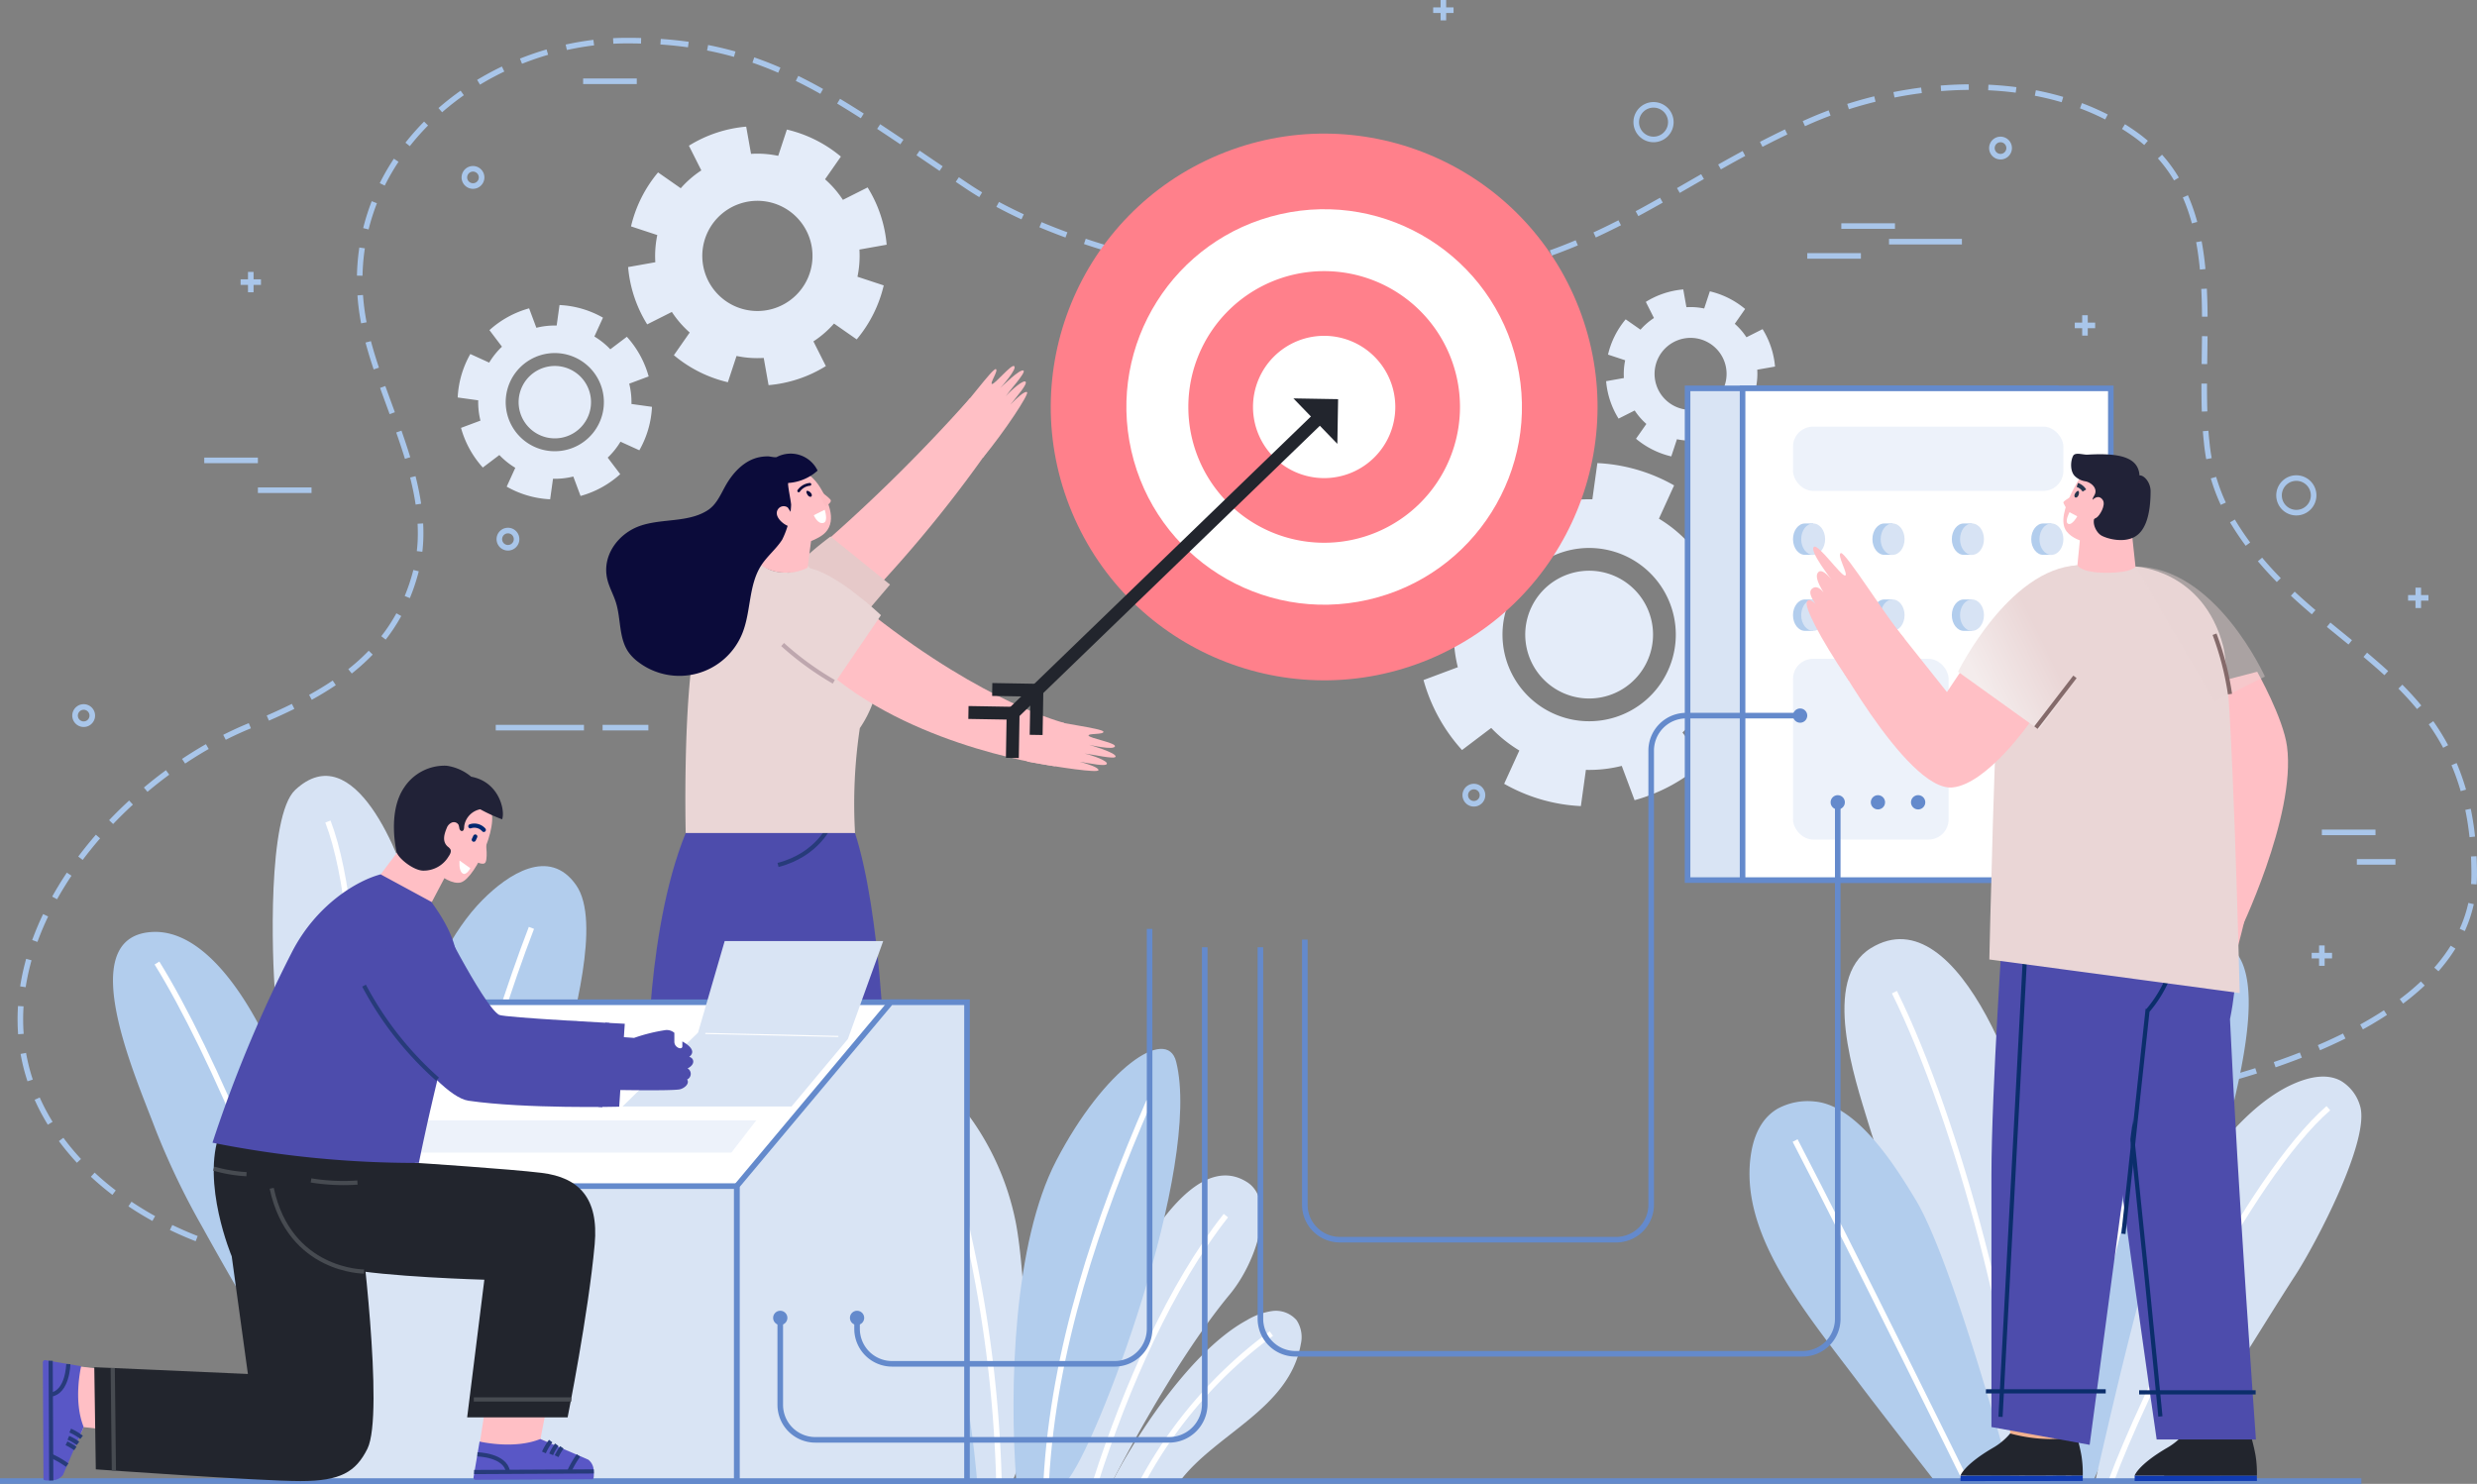 <svg xmlns="http://www.w3.org/2000/svg" xmlns:xlink="http://www.w3.org/1999/xlink" width="444.016" height="266.027" viewBox="0 0 444.016 266.027"><rect x="0" y="0" width="444.016" height="266.027" fill="#808080" stroke="none"/><defs><style>.a,.ac,.af,.ai,.ak,.am,.an,.ao,.b,.e,.g,.k,.r{fill:none;}.a,.b{stroke:#a9c6ea;}.a,.ac,.af,.ai,.am,.an,.b,.e,.g,.k,.l,.o,.r,.u,.v{stroke-miterlimit:10;}.a{stroke-dasharray:5 3.5;}.c{fill:#e4ecf9;}.d,.w{fill:#d7e3f4;}.ao,.e{stroke:#fff;}.f{fill:#b2cded;}.g,.u,.v{stroke:#648acc;}.h,.p{fill:#ffbfc5;}.i{fill:#e6c9c9;}.j,.l{fill:#4d4cac;}.k{stroke:#4d4cac;}.ac,.af,.ai,.ak,.am,.an,.k,.l,.o{stroke-width:0.75px;}.am,.l{stroke:#273b7a;}.ag,.m,.n,.o{fill:#ead6d6;}.n,.p,.t{fill-rule:evenodd;}.o{stroke:#bea7ae;}.q{fill:#0b0b3a;}.r{stroke:#0b0b3a;stroke-width:0.5px;}.ak,.ao,.r{stroke-linecap:round;}.s,.v{fill:#fff;}.t{fill:#fdbbc1;}.aj,.u{fill:#d9e4f4;}.w{opacity:0.45;}.x{fill:#648acc;}.y{fill:#ff808b;}.z{fill:#22252d;}.aa{fill:#212237;}.ab{fill:#28364c;}.ac{stroke:#28364c;}.ad{fill:#103bb2;}.ae{fill:#f2b18f;}.af{stroke:#0b2e6b;}.ag{opacity:0.4;}.ah{fill:url(#a);}.ai{stroke:#846a6a;}.ak{stroke:#00276f;stroke-linejoin:round;}.al{fill:#5957c6;}.an{stroke:#474b51;}.ao{stroke-width:0.2px;}</style><linearGradient id="a" x1="0.162" y1="0.711" x2="0.639" y2="0.406" gradientUnits="objectBoundingBox"><stop offset="0" stop-color="#f4ecec"/><stop offset="1" stop-color="#ead6d6"/></linearGradient></defs><g transform="translate(-111.498 -414.085)"><g transform="translate(115.149 414.085)"><path class="a" d="M93.615,294.408c-11.488-2.809-23-9.048-30.658-18.147C39.03,247.834,67.069,211.4,94.966,199.928c13.6-5.6,25.865-12.279,29.864-27.792,3.825-14.84-6.65-30.35-9.353-44.509-5.443-28.508,20.193-50.558,47.238-50.562,24.929,0,36.151,9.5,60.886,26.072,18.7,12.526,53.808,19.872,80.781,17.224,32.124-3.153,44.236-17.225,69.84-28.679,17.621-7.883,42.185-9.569,58.669,2.115,17.608,12.481,10.917,36.921,12.921,55.171a33.876,33.876,0,0,0,3.987,13.112c14.426,25.457,43.977,26.766,43.977,64.463,0,28.336-47.106,38.847-69.663,41.922" transform="translate(-53.913 -69.785)"/><line class="b" x2="9.616" transform="translate(32.962 82.538)"/><line class="b" x2="9.616" transform="translate(42.578 87.887)"/><line class="b" x2="9.616" transform="translate(326.415 40.53)"/><line class="b" x2="9.616" transform="translate(320.311 45.879)"/><line class="b" x2="13.068" transform="translate(334.966 43.327)"/><line class="b" x2="6.919" transform="translate(418.829 154.519)"/><line class="b" x2="9.616" transform="translate(412.555 149.231)"/><line class="b" x2="9.616" transform="translate(100.878 14.57)"/><line class="b" x2="15.812" transform="translate(85.214 130.452)"/><line class="b" x2="8.208" transform="translate(104.366 130.452)"/><path class="b" d="M479.7,228.346a3.1,3.1,0,1,1-3.1-3.1A3.1,3.1,0,0,1,479.7,228.346Z" transform="translate(-190.608 -118.06)"/><path class="b" d="M660.631,196.491a3.1,3.1,0,1,1-3.1-3.1A3.1,3.1,0,0,1,660.631,196.491Z" transform="translate(-249.552 -107.681)"/><path class="b" d="M489.728,97.246a3.1,3.1,0,1,1-3.1-3.1A3.1,3.1,0,0,1,489.728,97.246Z" transform="translate(-193.874 -75.348)"/><path class="b" d="M581.183,104.893a1.544,1.544,0,1,1-1.544-1.544A1.544,1.544,0,0,1,581.183,104.893Z" transform="translate(-224.685 -78.348)"/><path class="b" d="M441.163,276.966a1.544,1.544,0,1,1-1.544-1.544A1.544,1.544,0,0,1,441.163,276.966Z" transform="translate(-179.068 -134.407)"/><path class="b" d="M175.051,112.7a1.544,1.544,0,1,1-1.545-1.545A1.545,1.545,0,0,1,175.051,112.7Z" transform="translate(-92.372 -80.891)"/><path class="b" d="M71.542,255.806A1.544,1.544,0,1,1,70,254.262,1.544,1.544,0,0,1,71.542,255.806Z" transform="translate(-58.65 -127.514)"/><path class="b" d="M184.35,208.89a1.544,1.544,0,1,1-1.544-1.544A1.544,1.544,0,0,1,184.35,208.89Z" transform="translate(-95.402 -112.229)"/><g transform="translate(39.476 48.749)"><line class="b" y2="3.654" transform="translate(1.827)"/><line class="b" x1="3.654" transform="translate(0 1.827)"/></g><g transform="translate(253.254 0)"><line class="b" y2="3.654" transform="translate(1.827)"/><line class="b" x1="3.654" transform="translate(0 1.827)"/></g><g transform="translate(368.264 56.513)"><line class="b" y2="3.654" transform="translate(1.827)"/><line class="b" x1="3.654" transform="translate(0 1.827)"/></g><g transform="translate(428.01 105.356)"><line class="b" y2="3.654" transform="translate(1.827)"/><line class="b" x1="3.654" transform="translate(0 1.827)"/></g><g transform="translate(410.728 169.5)"><line class="b" y2="3.654" transform="translate(1.827)"/><line class="b" x1="3.654" transform="translate(0 1.827)"/></g><g transform="translate(250.47 83.032)"><path class="c" d="M482.9,235.391a30.724,30.724,0,0,0,4-13.752l-6.495-.9a24.094,24.094,0,0,0-.714-6.425l6.15-2.3a30.941,30.941,0,0,0-6.9-12.55l-5.235,3.961a24.086,24.086,0,0,0-5.042-4.047l2.721-5.965a30.716,30.716,0,0,0-13.753-4l-.9,6.494a24.093,24.093,0,0,0-6.425.715l-2.3-6.149a30.935,30.935,0,0,0-12.55,6.9l3.961,5.235a24.109,24.109,0,0,0-4.047,5.042l-5.965-2.721a30.71,30.71,0,0,0-4,13.752l6.494.9a24.1,24.1,0,0,0,.715,6.426l-6.149,2.3a30.928,30.928,0,0,0,6.9,12.55l5.234-3.961a24.088,24.088,0,0,0,5.042,4.047l-2.721,5.965a30.711,30.711,0,0,0,13.752,4l.9-6.494A24.1,24.1,0,0,0,462,243.7l2.3,6.149a30.927,30.927,0,0,0,12.55-6.9l-3.961-5.235a24.1,24.1,0,0,0,4.047-5.042Zm-31.08-.313A15.533,15.533,0,1,1,471.071,224.5,15.533,15.533,0,0,1,451.821,235.079Zm1.138-3.916a11.454,11.454,0,1,1,14.195-7.8A11.454,11.454,0,0,1,452.959,231.162Z" transform="translate(-425.413 -189.421)"/></g><g transform="translate(284.251 51.889)"><path class="c" d="M505.8,157.059a15.179,15.179,0,0,0-2.232-6.71l-2.892,1.456a11.931,11.931,0,0,0-2.092-2.411l1.855-2.658a15.275,15.275,0,0,0-6.323-3.165l-1.016,3.077a11.918,11.918,0,0,0-3.184-.23l-.566-3.188a15.178,15.178,0,0,0-6.71,2.232l1.456,2.892a11.893,11.893,0,0,0-2.411,2.092l-2.658-1.855a15.276,15.276,0,0,0-3.166,6.323l3.078,1.017a11.887,11.887,0,0,0-.231,3.184l-3.187.566a15.155,15.155,0,0,0,2.232,6.71l2.892-1.456a11.894,11.894,0,0,0,2.092,2.411L480.879,170a15.27,15.27,0,0,0,6.323,3.165l1.017-3.077a11.887,11.887,0,0,0,3.184.231l.567,3.187a15.155,15.155,0,0,0,6.71-2.232l-1.456-2.892a11.917,11.917,0,0,0,2.412-2.092l2.658,1.855a15.273,15.273,0,0,0,3.165-6.323l-3.077-1.017a11.942,11.942,0,0,0,.231-3.184Zm-13.1,7.435a6.454,6.454,0,1,1,4.086-8.161A6.454,6.454,0,0,1,492.7,164.494Z" transform="translate(-475.518 -143.23)"/></g><g transform="translate(108.946 22.707)"><path class="c" d="M261.846,121.111a23.2,23.2,0,0,0-3.416-10.269L254,113.07a18.209,18.209,0,0,0-3.2-3.69l2.839-4.068a23.371,23.371,0,0,0-9.678-4.845l-1.555,4.71a18.188,18.188,0,0,0-4.873-.353l-.868-4.879a23.214,23.214,0,0,0-10.269,3.417l2.228,4.426a18.189,18.189,0,0,0-3.69,3.2l-4.068-2.84a23.374,23.374,0,0,0-4.846,9.678l4.71,1.555a18.218,18.218,0,0,0-.353,4.873l-4.878.867a23.2,23.2,0,0,0,3.417,10.27l4.425-2.228a18.23,18.23,0,0,0,3.2,3.69l-2.839,4.068a23.372,23.372,0,0,0,9.678,4.846l1.555-4.71a18.193,18.193,0,0,0,4.873.353l.868,4.878a23.2,23.2,0,0,0,10.269-3.416l-2.228-4.426a18.231,18.231,0,0,0,3.69-3.2l4.068,2.839a23.371,23.371,0,0,0,4.845-9.678l-4.71-1.555a18.191,18.191,0,0,0,.353-4.873Zm-20.053,11.38A9.878,9.878,0,1,1,248.047,120,9.879,9.879,0,0,1,241.793,132.491Z" transform="translate(-215.503 -99.946)"/></g><g transform="translate(78.389 54.686)"><path class="c" d="M202.747,173.419a17.4,17.4,0,0,0,2.264-7.79l-3.679-.51a13.633,13.633,0,0,0-.4-3.64l3.484-1.3a17.525,17.525,0,0,0-3.908-7.11l-2.965,2.244a13.643,13.643,0,0,0-2.857-2.292l1.541-3.379a17.4,17.4,0,0,0-7.79-2.264l-.51,3.679a13.63,13.63,0,0,0-3.64.4l-1.3-3.484a17.517,17.517,0,0,0-7.11,3.908l2.244,2.965a13.64,13.64,0,0,0-2.292,2.857l-3.379-1.541a17.4,17.4,0,0,0-2.264,7.79l3.679.51a13.633,13.633,0,0,0,.4,3.64l-3.484,1.3a17.518,17.518,0,0,0,3.908,7.11l2.965-2.243a13.655,13.655,0,0,0,2.856,2.292l-1.541,3.379a17.4,17.4,0,0,0,7.79,2.264l.51-3.679a13.63,13.63,0,0,0,3.64-.4l1.3,3.484a17.526,17.526,0,0,0,7.11-3.908l-2.244-2.965a13.663,13.663,0,0,0,2.292-2.856Zm-17.606-.177a8.8,8.8,0,1,1,10.9-5.994A8.8,8.8,0,0,1,185.14,173.242Zm.645-2.218a6.489,6.489,0,1,1,8.041-4.421A6.488,6.488,0,0,1,185.786,171.024Z" transform="translate(-170.181 -147.378)"/></g></g><g transform="translate(131.751 553.188)"><g transform="translate(120.068 48.941)"><path class="d" d="M344.312,445.425c2.053-4.237,12.757-22.778,24.042-28.9a12.19,12.19,0,0,1,4.573-1.653,4.908,4.908,0,0,1,4.381,1.665,5.511,5.511,0,0,1,.737,4.276c-2.05,11.6-15.259,16.039-21.712,24.615" transform="translate(-285.192 -367.872)"/><path class="d" d="M339.445,433.626s10.62-20.963,20.988-33.45c4.908-5.911,8.279-16.862,3.119-20.143-7.468-4.746-14.805,5.827-18.167,11.077a110.1,110.1,0,0,0-11.709,25.679c-.418,1.3-4.227,16.836-4.3,16.836h10.072Z" transform="translate(-280.325 -356.142)"/><path class="e" d="M363.167,389.514c-9.792,12.381-17.915,30.71-23.312,47.59" transform="translate(-283.74 -359.62)"/><path class="f" d="M293.477,432.7s-1.233-32.254-15.5-47.167c-3.856-4.028-10.178-8.216-15.365-9.363-6.723-1.487-6.541,6.42-5.323,11.543,1.578,6.639,7,10.778,10.915,15.723,7.2,9.1,11.5,15.1,16.753,29.263" transform="translate(-256.624 -355.212)"/><path class="d" d="M304.072,422.991c3.853-7.05,2.5-37.192.566-46.635a48.174,48.174,0,0,0-7.866-18.205c-3.415-4.748-13.62-15.215-19.626-10.962-3.474,2.46,1.787,11.321,3.176,13.982a151.493,151.493,0,0,1,10.857,27.335,166.108,166.108,0,0,1,6.539,34.047c.011.146.021.292.031.438" transform="translate(-262.93 -345.507)"/><path class="f" d="M318.456,422.659c-1.27-16.878-.457-42.78,7.152-57.412,8.628-16.592,19.875-24.252,21.507-17.786,4.735,18.754-14.265,69.2-19.616,75.2" transform="translate(-276.609 -345.175)"/><path class="e" d="M262.7,384.243c15.357,10.706,25.956,30.983,27.93,51.144" transform="translate(-258.604 -357.903)"/><path class="e" d="M286.007,355.655c7.546,6.738,11.382,17.277,13.7,27.483a229.679,229.679,0,0,1,5.235,42.935" transform="translate(-266.197 -348.589)"/><path class="e" d="M345.1,359.094c-9.289,21.34-17.122,44.4-18.433,68.1" transform="translate(-279.445 -349.709)"/><path class="e" d="M375.379,420.885a80.033,80.033,0,0,0-23.049,26.439" transform="translate(-287.804 -369.84)"/></g><g transform="translate(293.355 29.266)"><path class="f" d="M592.549,413.178c2.016-26.658-.23-52.8,9.925-78.064,2.882-7.17,9.45-18.479,18.533-18.866,14.028-.6,5.439,27.587,2.9,38.134a156.921,156.921,0,0,1-6.6,20.014c-4.489,11.5-11.24,27.578-16.341,38.782" transform="translate(-539.351 -316.073)"/><path class="d" d="M567.784,413.1c-4.417-11.3-8.739-22.639-13.107-33.959-3.875-10.039-8.384-19.856-11.515-30.17-2.383-7.85-8.542-25.84.475-31.37,16.056-9.848,28.887,28.258,30.581,41.79,2.232,17.836,1.75,35.778,2.018,53.708" transform="translate(-521.869 -315.993)"/><path class="f" d="M546.8,427.139s-9.382-11.985-13.614-17.606c-9.453-12.556-21.108-26.193-19.369-40.306.4-3.248,1.591-6.864,4.855-8.786a11.346,11.346,0,0,1,6.74-1.285c7.681.732,14.563,11.887,18.019,17.606,6.767,11.2,17.247,50.378,17.247,50.378" transform="translate(-513.645 -330.035)"/><path class="e" d="M552.178,330.093c11.453,23.162,22.631,66.052,22.906,87.6" transform="translate(-526.199 -320.587)"/><path class="e" d="M525.771,369.547c10.077,19.359,30.572,61,30.572,61" transform="translate(-517.596 -333.44)"/><path class="e" d="M622.281,325.345c-8.223,18.338-19.493,58.087-24.031,90.853" transform="translate(-541.208 -319.04)"/><path class="d" d="M605.613,425.006s4.689-20.891,7.935-32.75c3.53-12.9,15.076-32.634,27.213-38.242,2.794-1.291,6.162-2.178,8.863-.7a7.693,7.693,0,0,1,3.387,4.352c2.066,6.033-8.041,25.084-11.516,30.431-6.805,10.47-16.553,27.1-24.281,36.914" transform="translate(-543.607 -327.901)"/><path class="e" d="M648.749,360.953c-14.349,12.459-33.545,52.183-38.912,66.792" transform="translate(-544.983 -330.64)"/></g><g transform="translate(0 0)"><path class="f" d="M122.513,399.473c-1.838-9.743-4.852-29.062-7.138-40.918-1.106-5.737-4.309-12.744-6.341-18.187-3.708-9.931-12.668-27.188-23.779-26.266-13.787,1.145-2.645,25.93.866,35.286a135.682,135.682,0,0,0,8.4,17.539c5.509,9.994,13.676,23.91,19.756,33.56" transform="translate(-78.537 -286.099)"/><path class="f" d="M154.327,383.259c-3.364-8.8-2.455-19.991-2.444-29.3.02-16.761,5.841-40.325,16.756-51.324,4.5-4.533,11.944-9.576,16.78-2.644,4.58,6.563-.715,24.4-2.383,32.069-3.267,15.011-18.914,42.814-23.434,57.348" transform="translate(-102.393 -280.4)"/><path class="e" d="M179.721,313c-7.755,20.116-18.18,56.819-20.84,78.213" transform="translate(-104.712 -285.753)"/><path class="e" d="M90.229,322.345c9.828,15.809,24.234,49.671,31.856,79.143" transform="translate(-82.346 -288.796)"/><path class="d" d="M136.742,364.656c4.136-6.767,9.04-28.734,10.158-36.585,1.574-11.04,1.743-22.7-.99-33.578-1.845-7.337-10.284-29.286-20.874-19.388-4.973,4.649-4.179,29.982-3.587,36.763,1.16,13.281,8.039,37.061,10.4,50.182" transform="translate(-92.374 -272.585)"/><path class="e" d="M135.681,284.72c7.271,18.939,5.43,66,3.157,82.461" transform="translate(-97.154 -276.539)"/></g></g><line class="g" x2="423.288" transform="translate(111.498 679.612)"/><g transform="translate(220.161 479.696)"><g transform="translate(30.579 0)"><path class="h" d="M301.888,172.915c2.068-2.042,7.09-8.939,7.66-8.769s-1.164,2.619-.669,2.671,3.418-3.536,3.943-3.215c.711.436-2.481,3.951-2.481,3.951s3.688-3.675,4.195-3.119c.359.394-2.326,3.329-3.212,4.579,1.132-1.233,3.2-3.013,3.568-2.6s-1.425,2.45-2.709,4.084c.9-.945,2.622-2.575,2.977-2.205s-3.966,6.946-7.923,11.746" transform="translate(-270.291 -163.582)"/><path class="h" d="M262.821,200.883a297.217,297.217,0,0,0,29.413-28.791l6.611,4.415a230.647,230.647,0,0,1-25.617,32" transform="translate(-257.563 -166.354)"/><path class="i" d="M255.023,217.912a60.051,60.051,0,0,1,9.641-8.983l10.662,8.62-9.357,10.978" transform="translate(-255.023 -178.355)"/></g><g transform="translate(4.867 78.814)"><g transform="translate(23.852 38.767)"><path class="j" d="M272.493,338.156l-5.645,74.331,6.678,4.252s-18.354.955-18.951.354.753-4.718.753-4.718l-3.064-74.4Z" transform="translate(-252.265 -337.979)"/><path class="j" d="M258.454,453.263l-2.733-2.687.386-1.412,4.2,4.106,2.022.007,7.124-3.517,7.734,4.841a1.048,1.048,0,0,1-.56,1.936l-10.4-.037-3.318-2.309-.942,0-.008,2.3-6.77-.024.011-3.208Z" transform="translate(-253.22 -374.202)"/></g><g transform="translate(0 38.547)"><path class="j" d="M246.232,337.653l-16.648,74.728,6.679,4.252s-18.354.955-18.951.354.753-4.718.753-4.718l4.865-74.615Z" transform="translate(-216.976 -337.653)"/><path class="j" d="M220.146,453.263l-2.733-2.687.387-1.412,4.2,4.106,2.022.007,7.124-3.517,7.734,4.841a1.048,1.048,0,0,1-.56,1.936l-10.4-.037-3.317-2.309-.942,0-.009,2.3-6.77-.024.012-3.208Z" transform="translate(-216.887 -373.982)"/></g><path class="j" d="M229.9,280.479c-9.158,16.118-9.141,46.105-9.141,46.105h42.456s-.585-26.338-5.326-41.178Z" transform="translate(-218.149 -280.479)"/><line class="k" x2="1.058" y2="44.656" transform="translate(25.94 1.449)"/><path class="l" d="M264.755,285.413s-2.146,5.44-9.395,7.321" transform="translate(-229.421 -282.086)"/></g><g transform="translate(14.193 35.249)"><path class="h" d="M323.859,257.233c2.79.812,11.261,1.839,11.39,2.42s-2.855.259-2.66.716,4.753,1.263,4.728,1.878c-.035.833-4.659-.243-4.659-.243s5.006,1.431,4.767,2.145c-.169.506-4.04-.411-5.563-.575,1.628.388,4.191,1.33,4,1.852s-2.834-.051-4.886-.378c1.261.324,3.526,1.036,3.376,1.526s-6.686-.442-12.805-1.561" transform="translate(-260.311 -229.341)"/><path class="m" d="M244.322,215.863s.7,1.794,4.51,1.794a4.464,4.464,0,0,0,3.666-1.4s.98.879,11.468,14.645c2.221,2.915,1.741,9.2-1.97,14.64a91.41,91.41,0,0,0-.862,18.808H230.779s-.529-21.809,1.57-33.7A20.178,20.178,0,0,1,244.322,215.863Z" transform="translate(-230.72 -215.863)"/><path class="h" d="M276.942,229.846c20.226,15.87,34.253,19.314,34.253,19.314l-1.65,7.776s-24.293-3.081-40.25-16.493" transform="translate(-243.287 -220.419)"/><path class="n" d="M261.4,217.233c5.189.873,13.153,8.511,13.153,8.511L266.1,238.15s-3.588-2.484-8.452-6.665" transform="translate(-239.494 -216.309)"/><path class="o" d="M265.752,244.337a53.857,53.857,0,0,1-9.178-6.681" transform="translate(-239.143 -222.963)"/></g><g transform="translate(0 15.738)"><path class="p" d="M260.807,194.057c2.11,3.488,2.983,6.976.026,8.765s-7.711,2.678-10.734-2.288c-2.12-3.482-1.424-7.766,1.533-9.554S258.7,190.569,260.807,194.057Z" transform="translate(-222.44 -187.991)"/><g transform="translate(35.889 6.649)"><path class="q" d="M262.92,197.1c.1.354.377.771.727.758a.219.219,0,0,0,.2-.156C264.055,197.1,262.715,196.358,262.92,197.1Z" transform="translate(-262.898 -196.787)"/></g><path class="r" d="M260.855,196.235a2.746,2.746,0,0,1,2-1.17" transform="translate(-226.344 -189.577)"/><path class="s" d="M266.821,201.821l-1.956.978s.69,1.688,1.748,1.372C267.5,203.907,266.821,201.821,266.821,201.821Z" transform="translate(-227.651 -191.778)"/><path class="p" d="M259.2,212.869a8.32,8.32,0,0,1-3.8.87,7.624,7.624,0,0,1-4.51-1.3l2.014-8.6,7.4.54Z" transform="translate(-223.099 -192.435)"/><path class="t" d="M265.517,196.159s2.529,1.691,2.618,2.141-.98,1.1-.98,1.1" transform="translate(-227.863 -189.933)"/><path class="q" d="M240.247,187.512c-.273.138-1.216-.117-1.559-.117a8,8,0,0,0-1.435.122c-2.82.514-4.925,2.847-6.253,5.248-.872,1.576-1.6,3.327-3.191,4.328-3.487,2.2-8.064,1.412-11.971,2.727-3.976,1.338-7.021,5.373-5.955,9.678.349,1.41,1.089,2.692,1.524,4.077.93,2.955.495,6.395,2.27,8.934a8.024,8.024,0,0,0,1.753,1.76,12.164,12.164,0,0,0,18.647-5.158c1.578-3.934,1.085-8.62,3.387-12.179,1.075-1.663,2.68-2.931,3.748-4.6a15.327,15.327,0,0,0,1.606-6.224c.027-.423-.732-3.947-.5-3.947a8.639,8.639,0,0,0,5.244-2.215A5.353,5.353,0,0,0,240.247,187.512Z" transform="translate(-209.668 -186.925)"/><path class="h" d="M256.994,201.109a1.229,1.229,0,0,0-1.758.307c-.9,1.346,1.269,3.047,2.313,3.126s1.017-1.055,1.017-1.055" transform="translate(-224.444 -191.464)"/></g></g><g transform="translate(163.333 483.712)"><g transform="translate(250.671 0)"><rect class="u" width="66.012" height="88.156"/><g transform="translate(9.86)"><rect class="v" width="66.012" height="88.156"/></g><rect class="w" width="48.469" height="11.524" rx="3.595" transform="translate(18.898 6.859)"/><rect class="w" width="27.896" height="32.397" rx="3.595" transform="translate(18.898 48.487)"/><g transform="translate(18.898 24.222)"><path class="f" d="M528.825,211.09h-1.471c-1.185,0-2.145-1.259-2.145-2.814s.96-2.813,2.145-2.813h1.471Z" transform="translate(-525.209 -205.464)"/><path class="d" d="M531.68,208.277c0,1.554-.96,2.814-2.145,2.814s-2.145-1.259-2.145-2.814.96-2.813,2.145-2.813S531.68,206.723,531.68,208.277Z" transform="translate(-525.92 -205.464)"/></g><g transform="translate(33.134 24.222)"><path class="f" d="M549.94,211.09h-1.471c-1.185,0-2.145-1.259-2.145-2.814s.96-2.813,2.145-2.813h1.471Z" transform="translate(-546.324 -205.464)"/><path class="d" d="M552.8,208.277c0,1.554-.96,2.814-2.145,2.814s-2.145-1.259-2.145-2.814.961-2.813,2.145-2.813S552.8,206.723,552.8,208.277Z" transform="translate(-547.035 -205.464)"/></g><g transform="translate(47.37 24.222)"><path class="f" d="M571.055,211.09h-1.471c-1.185,0-2.145-1.259-2.145-2.814s.961-2.813,2.145-2.813h1.471Z" transform="translate(-567.439 -205.464)"/><path class="d" d="M573.911,208.277c0,1.554-.961,2.814-2.145,2.814s-2.145-1.259-2.145-2.814.96-2.813,2.145-2.813S573.911,206.723,573.911,208.277Z" transform="translate(-568.15 -205.464)"/></g><g transform="translate(61.607 24.222)"><path class="f" d="M592.171,211.09H590.7c-1.185,0-2.145-1.259-2.145-2.814s.96-2.813,2.145-2.813h1.471Z" transform="translate(-588.555 -205.464)"/><path class="d" d="M595.026,208.277c0,1.554-.96,2.814-2.145,2.814s-2.145-1.259-2.145-2.814.961-2.813,2.145-2.813S595.026,206.723,595.026,208.277Z" transform="translate(-589.266 -205.464)"/></g><g transform="translate(18.898 37.848)"><path class="f" d="M528.825,231.3h-1.471c-1.185,0-2.145-1.26-2.145-2.814s.96-2.813,2.145-2.813h1.471Z" transform="translate(-525.209 -225.674)"/><path class="d" d="M531.68,228.487c0,1.553-.96,2.814-2.145,2.814s-2.145-1.26-2.145-2.814.96-2.813,2.145-2.813S531.68,226.933,531.68,228.487Z" transform="translate(-525.92 -225.674)"/></g><g transform="translate(33.134 37.848)"><path class="f" d="M549.94,231.3h-1.471c-1.185,0-2.145-1.26-2.145-2.814s.96-2.813,2.145-2.813h1.471Z" transform="translate(-546.324 -225.674)"/><path class="d" d="M552.8,228.487c0,1.553-.96,2.814-2.145,2.814s-2.145-1.26-2.145-2.814.961-2.813,2.145-2.813S552.8,226.933,552.8,228.487Z" transform="translate(-547.035 -225.674)"/></g><g transform="translate(47.37 37.848)"><path class="f" d="M571.055,231.3h-1.471c-1.185,0-2.145-1.26-2.145-2.814s.961-2.813,2.145-2.813h1.471Z" transform="translate(-567.439 -225.674)"/><path class="d" d="M573.911,228.487c0,1.553-.961,2.814-2.145,2.814s-2.145-1.26-2.145-2.814.96-2.813,2.145-2.813S573.911,226.933,573.911,228.487Z" transform="translate(-568.15 -225.674)"/></g><g transform="translate(61.607 37.848)"><path class="f" d="M592.171,231.3H590.7c-1.185,0-2.145-1.26-2.145-2.814s.96-2.813,2.145-2.813h1.471Z" transform="translate(-588.555 -225.674)"/><path class="d" d="M595.026,228.487c0,1.553-.96,2.814-2.145,2.814s-2.145-1.26-2.145-2.814.961-2.813,2.145-2.813S595.026,226.933,595.026,228.487Z" transform="translate(-589.266 -225.674)"/></g></g><g transform="translate(0 110.058)"><path class="v" d="M125.381,418.62H237.409V332.777H153.57l-28.189,32.964Z" transform="translate(-125.381 -332.777)"/><path class="u" d="M244.373,418.62H285.65V332.777H271.993l-27.62,32.965Z" transform="translate(-164.147 -332.777)"/><rect class="u" width="80.226" height="52.879" transform="translate(80.226 85.843) rotate(180)"/><g transform="translate(47.305 3.276)"><path class="f" d="M197.6,344.1c.768.7,2.34.23,3.51-1.056s1.5-2.9.727-3.6l-1.591-1.457-4.237,4.66Z" transform="translate(-195.696 -337.749)"/><path class="d" d="M195.959,342.621c.768.7,2.339.23,3.509-1.057s1.5-2.9.728-3.6-2.34-.229-3.509,1.057S195.191,341.918,195.959,342.621Z" transform="translate(-195.543 -337.636)"/></g><g transform="translate(34.063 3.276)"><path class="f" d="M177.962,344.1c.768.7,2.339.23,3.509-1.056s1.5-2.9.728-3.6l-1.592-1.457-4.237,4.66Z" transform="translate(-176.056 -337.749)"/><path class="d" d="M176.319,342.621c.767.7,2.339.23,3.509-1.057s1.5-2.9.728-3.6-2.339-.229-3.509,1.057S175.551,341.918,176.319,342.621Z" transform="translate(-175.903 -337.636)"/></g><path class="w" d="M209.889,369.972l4.452-5.768H146.554l-5.093,5.768Z" transform="translate(-130.619 -343.016)"/></g><path class="g" d="M328.808,313.278V384.97a6.279,6.279,0,0,1-6.279,6.279H282.646a6.279,6.279,0,0,1-6.278-6.279v-2.056" transform="translate(-174.57 -216.367)"/><path class="g" d="M332.039,318.158v81.907a6.4,6.4,0,0,1-6.4,6.4H262.228a6.279,6.279,0,0,1-6.279-6.279V384.5" transform="translate(-167.918 -217.956)"/><path class="g" d="M395.419,296.716v47.518a6.278,6.278,0,0,0,6.278,6.278h49.528a6.279,6.279,0,0,0,6.279-6.278v-81.4a6.279,6.279,0,0,1,6.278-6.279H484.2" transform="translate(-213.356 -197.886)"/><path class="g" d="M383.61,305.6v66.6a6.279,6.279,0,0,0,6.278,6.279H480.82A6.279,6.279,0,0,0,487.1,372.2v-92.59" transform="translate(-209.508 -205.398)"/><ellipse class="x" cx="1.279" cy="1.279" rx="1.279" ry="1.279" transform="translate(86.752 165.365)"/><ellipse class="x" cx="1.279" cy="1.279" rx="1.279" ry="1.279" transform="translate(100.519 165.365)"/><ellipse class="x" cx="1.279" cy="1.279" rx="1.279" ry="1.279" transform="translate(276.311 72.932)"/><ellipse class="x" cx="1.279" cy="1.279" rx="1.279" ry="1.279" transform="translate(283.517 72.932)"/><path class="x" d="M559.142,278.991a1.279,1.279,0,1,1-1.279-1.279A1.279,1.279,0,0,1,559.142,278.991Z" transform="translate(-265.861 -204.78)"/><ellipse class="x" cx="1.279" cy="1.279" rx="1.279" ry="1.279" transform="translate(269.569 57.387)"/></g><g transform="translate(284.755 422.941)"><ellipse class="y" cx="48.997" cy="48.997" rx="48.997" ry="48.997" transform="translate(0 37.801) rotate(-22.69)"/><ellipse class="s" cx="35.448" cy="35.448" rx="35.448" ry="35.448" transform="translate(21.685 37.394) rotate(-12.802)"/><path class="y" d="M449.23,372.5a24.348,24.348,0,1,0,24.348-24.348A24.349,24.349,0,0,0,449.23,372.5Z" transform="translate(-409.472 -308.399)"/><path class="s" d="M458.49,370.17a12.754,12.754,0,1,0,12.754-12.754A12.755,12.755,0,0,0,458.49,370.17Z" transform="translate(-407.139 -306.065)"/><g transform="matrix(-1, -0.017, 0.017, -1, 65.496, 127.998)"><g transform="translate(0 57.283)"><path class="z" d="M0,8.009H8.009L0,0Z"/></g><g transform="translate(51.934 4.195)"><path class="z" d="M0,9.164H9.164V6.854H2.311V0H0Z" transform="translate(0 0)"/></g><g transform="translate(56.128 0)"><path class="z" d="M0,9.164H9.164V6.854H2.31V0H0Z"/></g><g transform="translate(1.431 6.812)"><rect class="z" width="78.37" height="2.31" transform="translate(0 55.415) rotate(-44.999)"/></g></g></g><g transform="translate(435.33 495.443)"><g transform="translate(67.522 39.074)"><path class="h" d="M633.609,303.651c-.326,2.888-2.646,11.1-2.16,11.442s1.34-2.534,1.686-2.178-.668,4.873-.091,5.087c.782.289,1.573-4.392,1.573-4.392s-.611,5.171.14,5.225c.532.038,1.18-3.886,1.615-5.355-.27,1.652-.389,4.38.164,4.409s1.046-2.634,1.536-4.653c-.188,1.289-.4,3.653.106,3.7s2.17-6.34,3.5-12.417" transform="translate(-629.748 -264.036)"/><path class="h" d="M642.22,244.893s4.673,8.3,5.348,13.4c1.663,12.551-8.751,33.812-8.751,33.812s-7.567-2.064-7.567-3.014,5.274-23.289,5.274-23.289l-7.564-17.461" transform="translate(-628.959 -244.893)"/></g><g transform="translate(46.041 0)"><path class="h" d="M610.3,204.463l1.015,9.359s-5.612,4.758-10.577-.572l.607-6.161Z" transform="translate(-598.286 -192.647)"/><path class="h" d="M601.288,190.553s-6.075,8.366-3.594,11.5c1.831,2.314,6.635,2.577,8.12,1.667.319-1.714,4.256-7.377,3.625-8.636C607.026,190.271,601.288,190.553,601.288,190.553Z" transform="translate(-597.099 -188.115)"/><path class="aa" d="M611.415,190.823c-.2-3.163-3.315-4.088-9.3-3.732-.8.048-2.228-.5-2.6.216-.487.936-.573,2.83.367,3.683a3.448,3.448,0,0,0,1.873.885c1.085.253,2.19,1.286,1.613,2.422-.151.3-.509.8-.282,1.048a3.231,3.231,0,0,0,.65.34c.431.231.4.885.135,1.294s-.148.861-.418,1.268c-.641.964.119,2.741,1.114,3.331.881.522,3.769,1.393,5.884.3,1.835-.951,2.936-3.538,2.951-8.192C613.408,191.9,612.081,190.7,611.415,190.823Z" transform="translate(-597.77 -186.938)"/><path class="h" d="M603.819,199.348c.987-1.251,1.785-1.052,2.222-.365.581.916-.584,2.819-1.127,3.144-1.1.659-1.992.589-2.076-.3" transform="translate(-598.968 -190.684)"/><g transform="translate(1.98 6.651)"><path class="ab" d="M600.472,196.9c-.282.235-.546.661-.39.975a.219.219,0,0,0,.227.121C600.941,197.934,601.062,196.409,600.472,196.9Z" transform="translate(-600.035 -196.803)"/></g><path class="ac" d="M600.8,195.227a2.346,2.346,0,0,1,1.27,1" transform="translate(-598.305 -189.638)"/><path class="s" d="M599.874,203.206l-1.387-.742s-.912,1.7-.266,2.064C598.935,204.926,599.874,203.206,599.874,203.206Z" transform="translate(-597.389 -191.996)"/></g><g transform="translate(27.599 52.47)"><g transform="translate(0 111.925)"><rect class="ad" width="21.916" height="0.982" transform="matrix(-1, 0.001, -0.001, -1, 21.917, 19.757)"/><path class="z" d="M588.543,446.619l1.9.447s.725,2.477,1,4.2a20.152,20.152,0,0,1,.218,3.443l-21.916.016s.573-1.9,5.8-4.962a11.412,11.412,0,0,0,3.109-2.588Z" transform="translate(-569.745 -435.934)"/><path class="ae" d="M594.75,433.57l-.36,8.333s-.92,1.112-4.642,1.116a28.47,28.47,0,0,1-7.141-1.006l-.735-11.242" transform="translate(-573.696 -430.771)"/></g><g transform="translate(31.216 111.925)"><rect class="ad" width="21.916" height="0.982" transform="translate(21.917 19.757) rotate(179.956)"/><path class="z" d="M634.842,446.619l1.9.447s.726,2.477,1,4.2a20.156,20.156,0,0,1,.218,3.443l-21.916.016s.572-1.9,5.8-4.962a11.423,11.423,0,0,0,3.11-2.588Z" transform="translate(-616.045 -435.934)"/><path class="ae" d="M639.49,433.231l.739,8.672s-.919,1.112-4.641,1.116a28.463,28.463,0,0,1-7.141-1.006l-1.689-11.242" transform="translate(-619.535 -430.771)"/></g><path class="j" d="M627.573,292.918s3.418,7.118.671,20.739c1.4,30.41,4.648,75.356,4.648,75.356H615.1s-6.956-48.083-9.487-69.983c-2.82-24.394-4.583-54.269-4.583-54.269" transform="translate(-579.936 -264.762)"/><path class="af" d="M619.612,411.1s-4.258-43.945-6.789-65.845" transform="translate(-583.779 -290.985)"/><path class="j" d="M580.187,299.487s-2.218,32.059-2.218,47.444v45.052l17.606,3.189,10.365-77.787c6.431-7.7,5.962-24.42,4.412-30.929l-20.928-5.715Z" transform="translate(-572.424 -269.968)"/><path class="af" d="M613.06,368.477l4.312-39.958a22.377,22.377,0,0,0,5.394-13.606" transform="translate(-583.856 -281.1)"/><line class="af" x1="4.995" y2="93.888" transform="translate(7.174 26.299)"/><line class="af" x2="10.252" y2="0.205" transform="translate(26.031 34.759)"/><line class="af" y1="0.081" x2="3.897" transform="translate(43.59 34.355)"/></g><g transform="translate(0 16.641)"><path class="h" d="M546.379,228.134c-2.861-3.238-10.541-15.548-11.4-15.354s1.462,4,.723,4.03-4.712-5.592-5.523-5.168c-1.1.575,3.28,6.112,3.28,6.112s-1.714-2.352-2.523-1.578c-.573.549-.27,1.7.916,3.644-.8-1-1.547-1.171-2.13-.589s-.005,1.638.707,2.71c-.562-.7-1.382-1.056-1.592-.324-.276.958,2.048,5.927,7.543,14.03" transform="translate(-528.81 -211.62)"/><path class="m" d="M603.615,216.816s12.093.507,15.72,14.271c1.636,6.205,2.955,62.188,2.955,62.188l-44.878-6.024s1.009-46.171,2-54.5c1.806-15.222,13.792-16.172,13.792-16.172s.545,1.346,5.23,1.346S603.615,216.816,603.615,216.816Z" transform="translate(-544.644 -213.236)"/><path class="ag" d="M616.277,216.931c14.353,0,23.192,19.717,23.192,19.717l-9.026,4.533" transform="translate(-557.305 -213.35)"/><path class="h" d="M570.3,248.01s-7.66,11.022-13.844,11.621c-8.312.8-23.1-26.869-23.1-26.869l9.328-6.3,12.776,16.069,4.357-6.513" transform="translate(-530.291 -216.455)"/><path class="ah" d="M590.491,216.579c-12.358.68-21.4,19.09-21.4,19.09l14.47,10.386,8.213-10.713" transform="translate(-541.931 -213.236)"/><line class="ai" y1="9.104" x2="7" transform="translate(41.116 23.349)"/><path class="ai" d="M640.057,245.648a51.843,51.843,0,0,0-2.769-10.734" transform="translate(-564.151 -219.209)"/></g><path class="h" d="M598.994,197.991s-1.99.956-1.891,1.321a7.236,7.236,0,0,0,.7,1.247" transform="translate(-551.057 -190.539)"/><line class="af" x2="21.474" transform="translate(32.156 168.082)"/><line class="af" x2="20.886" transform="translate(59.621 168.264)"/></g><path class="aj" d="M232.327,316.5l-4.775,16.415-13.537,13.25h30.294l10.1-12.1,6.333-17.564Z" transform="translate(9.077 266.294)"/><g transform="translate(119.177 551.34)"><g transform="translate(60.227 0)"><path class="h" d="M161.683,294.792l-3.254,6.18a13.184,13.184,0,0,1-5.283-1.512,8.181,8.181,0,0,1-3.927-3.569l5.5-7.279" transform="translate(-149.218 -275.959)"/><path class="h" d="M170.828,278.822c3.027,1.783-1.973,13.078-4.7,13.792s-8.154-4.622-9.771-9.143,3.584-6.994,6.642-7.913S170.828,278.822,170.828,278.822Z" transform="translate(-151.443 -271.663)"/><path class="ak" d="M174.733,288.713l-.264.565" transform="translate(-157.444 -275.992)"/><path class="ak" d="M175.96,286.6a2.254,2.254,0,0,0-2.412-.647" transform="translate(-157.144 -275.069)"/><path class="s" d="M170.679,295.1l1.926,1.375s-.752,1.456-1.44.889S170.679,295.1,170.679,295.1Z" transform="translate(-156.201 -278.073)"/><path class="aa" d="M172.629,279.478a29.386,29.386,0,0,1-3.927-1.8,3.609,3.609,0,0,0-2.874,3.07c-.008.332-.042.785-.371.831-.227.032-.415-.19-.479-.411a5.556,5.556,0,0,0-.146-.672.966.966,0,0,0-1.187-.448,1.678,1.678,0,0,0-.937.979c-.46,1.1-.87,2.427.179,3.348a1.906,1.906,0,0,1,.459.457c.228.413-.041.915-.31,1.3a5.2,5.2,0,0,1-4.548,2.546c-1.729,0-4.6-2.281-4.792-3.42-.017-.1-1.672-7.083,1.4-11.524a8.662,8.662,0,0,1,7.573-3.864,8.786,8.786,0,0,1,4.414,1.969C172.127,272.766,173.209,277.964,172.629,279.478Z" transform="translate(-150.527 -269.845)"/><path class="h" d="M176.569,290.248s.446,3.386-.221,3.756-2.075-.594-2.075-.594" transform="translate(-157.381 -276.492)"/></g><g transform="translate(0 59.054)"><g transform="translate(77.193 45.12)"><path class="h" d="M178.485,425.613l-2.468,15.941-.129,4.8,18.821-.1a.832.832,0,0,0,.828-.836h0a.833.833,0,0,0-.537-.774l-8.117-3.732,3.211-16.559" transform="translate(-174.872 -424.357)"/><path class="al" d="M195.869,454.057a2.558,2.558,0,0,0-.9-1.433l-8.606-3.707c-4.744,1.923-10.885.453-10.885.453l-1.095,6.48a.388.388,0,0,0,.39.386l20.953-.107C196.147,456.127,195.875,454.076,195.869,454.057Z" transform="translate(-174.381 -432.358)"/><path class="am" d="M194.327,449.467a10.136,10.136,0,0,0-1.214,2.037" transform="translate(-180.484 -432.538)"/><path class="am" d="M196.038,450.428a8.935,8.935,0,0,0-1,1.733" transform="translate(-181.111 -432.851)"/><path class="am" d="M197.426,451.13a12.71,12.71,0,0,0-.935,1.59" transform="translate(-181.584 -433.079)"/><line class="am" y1="0.11" x2="21.466" transform="translate(0.111 22.369)"/><path class="am" d="M175.429,453s5.043.1,5.477,3.141" transform="translate(-174.722 -433.688)"/><path class="am" d="M201.495,453.288a16.34,16.34,0,0,0-1.665,2.887" transform="translate(-182.672 -433.782)"/></g><g transform="translate(0 47.538)"><path class="h" d="M83.181,431.451l-15.7-1.871-4.8-.129.1,18.821a.832.832,0,0,0,.837.827h0a.831.831,0,0,0,.773-.537l3.732-8.117,16.274,1.833" transform="translate(-60.797 -428.435)"/><path class="al" d="M62.068,449.432a2.556,2.556,0,0,0,1.433-.9l3.707-8.606c-1.923-4.744-.453-10.885-.453-10.885l-6.48-1.1a.388.388,0,0,0-.386.39L60,449.288C60,449.71,62.048,449.438,62.068,449.432Z" transform="translate(-59.888 -427.944)"/><path class="am" d="M69.209,447.89a10.148,10.148,0,0,0-2.037-1.214" transform="translate(-62.261 -434.047)"/><path class="am" d="M68.4,449.6a8.893,8.893,0,0,0-1.733-1" transform="translate(-62.095 -434.675)"/><path class="am" d="M67.764,450.99a12.811,12.811,0,0,0-1.59-.936" transform="translate(-61.936 -435.147)"/><line class="am" x2="0.11" y2="21.466" transform="translate(1.399 0.111)"/><path class="am" d="M65.145,428.993s-.1,5.042-3.14,5.476" transform="translate(-60.578 -428.286)"/><path class="am" d="M64.978,455.058a16.321,16.321,0,0,0-2.887-1.665" transform="translate(-60.606 -436.235)"/></g><path class="z" d="M96.071,364.233c-3.374,9.022,2.133,22.12,2.133,22.12l2.9,21.1-27.536-1.212.272,18.314s29.536,2.1,36.681,2.1,9.906-1.6,12-5.784c3.124-6.237-1.366-40.715-1.366-41.287l-4.9-22.147" transform="translate(-64.346 -357.435)"/><line class="an" x2="0.207" y2="18.394" transform="translate(12.53 48.949)"/><path class="z" d="M120.989,373.247s-3.126,15.974,12.743,19.407c7.091,1.534,25.123,2.037,25.123,2.037l-3.079,24.679h18.006s3.73-18.594,4.854-31.031c.747-8.275-2.811-11.975-9.5-12.8-5.663-.7-22.693-1.81-22.693-1.81l-2.863-3.594" transform="translate(-79.713 -361.571)"/><path class="an" d="M137.288,397.173s-13.354.04-16.549-14.925" transform="translate(-79.712 -365.519)"/><path class="an" d="M131.192,380.155a36.37,36.37,0,0,0,8.32.384" transform="translate(-83.118 -364.837)"/><path class="an" d="M105.325,377.016a26.58,26.58,0,0,0,5.874,1" transform="translate(-74.691 -363.814)"/><line class="an" x2="17.482" transform="translate(77.252 54.586)"/></g><g transform="translate(30.405 19.504)"><path class="j" d="M209.111,341.186l5.315.392a31.053,31.053,0,0,1,5.713-1.413,2.126,2.126,0,0,1,1.514.5v1.606c0,1.07,1.433,1.541,1.433.815v-.884c.017.059,2.944,1.45,1.228,2.774.805.167,1.232,1.3-.295,2.073a1.113,1.113,0,0,1-.075,1.984c.5.756-.514,1.589-1.317,1.762-1.52.328-13.68.073-13.68.073" transform="translate(-138.855 -312.258)"/><path class="j" d="M144.221,303.7c8.732,12.078,4.042,15.993-2.234,46.806a186.084,186.084,0,0,1-37-3.625,236.073,236.073,0,0,1,14.243-34.166c4.411-8.581,11.745-12.854,15.9-13.943" transform="translate(-104.985 -298.774)"/><path class="j" d="M143.532,319.665s13.493,21.133,19.905,22.07c10.181,1.488,27.018,1.071,27.018,1.071l1-14.867s-21.642-1.094-22.536-1.6c-2.9-1.648-12.145-20.252-12.145-20.252" transform="translate(-117.543 -301.156)"/><path class="l" d="M158.471,345.137a59.7,59.7,0,0,1-13.186-16.774" transform="translate(-118.114 -308.414)"/><line class="k" x1="1.275" y2="15.085" transform="translate(69.52 26.618)"/></g></g><path class="ao" d="M1.653-.421,25.332.11" transform="translate(236.364 599.788)"/></g></svg>